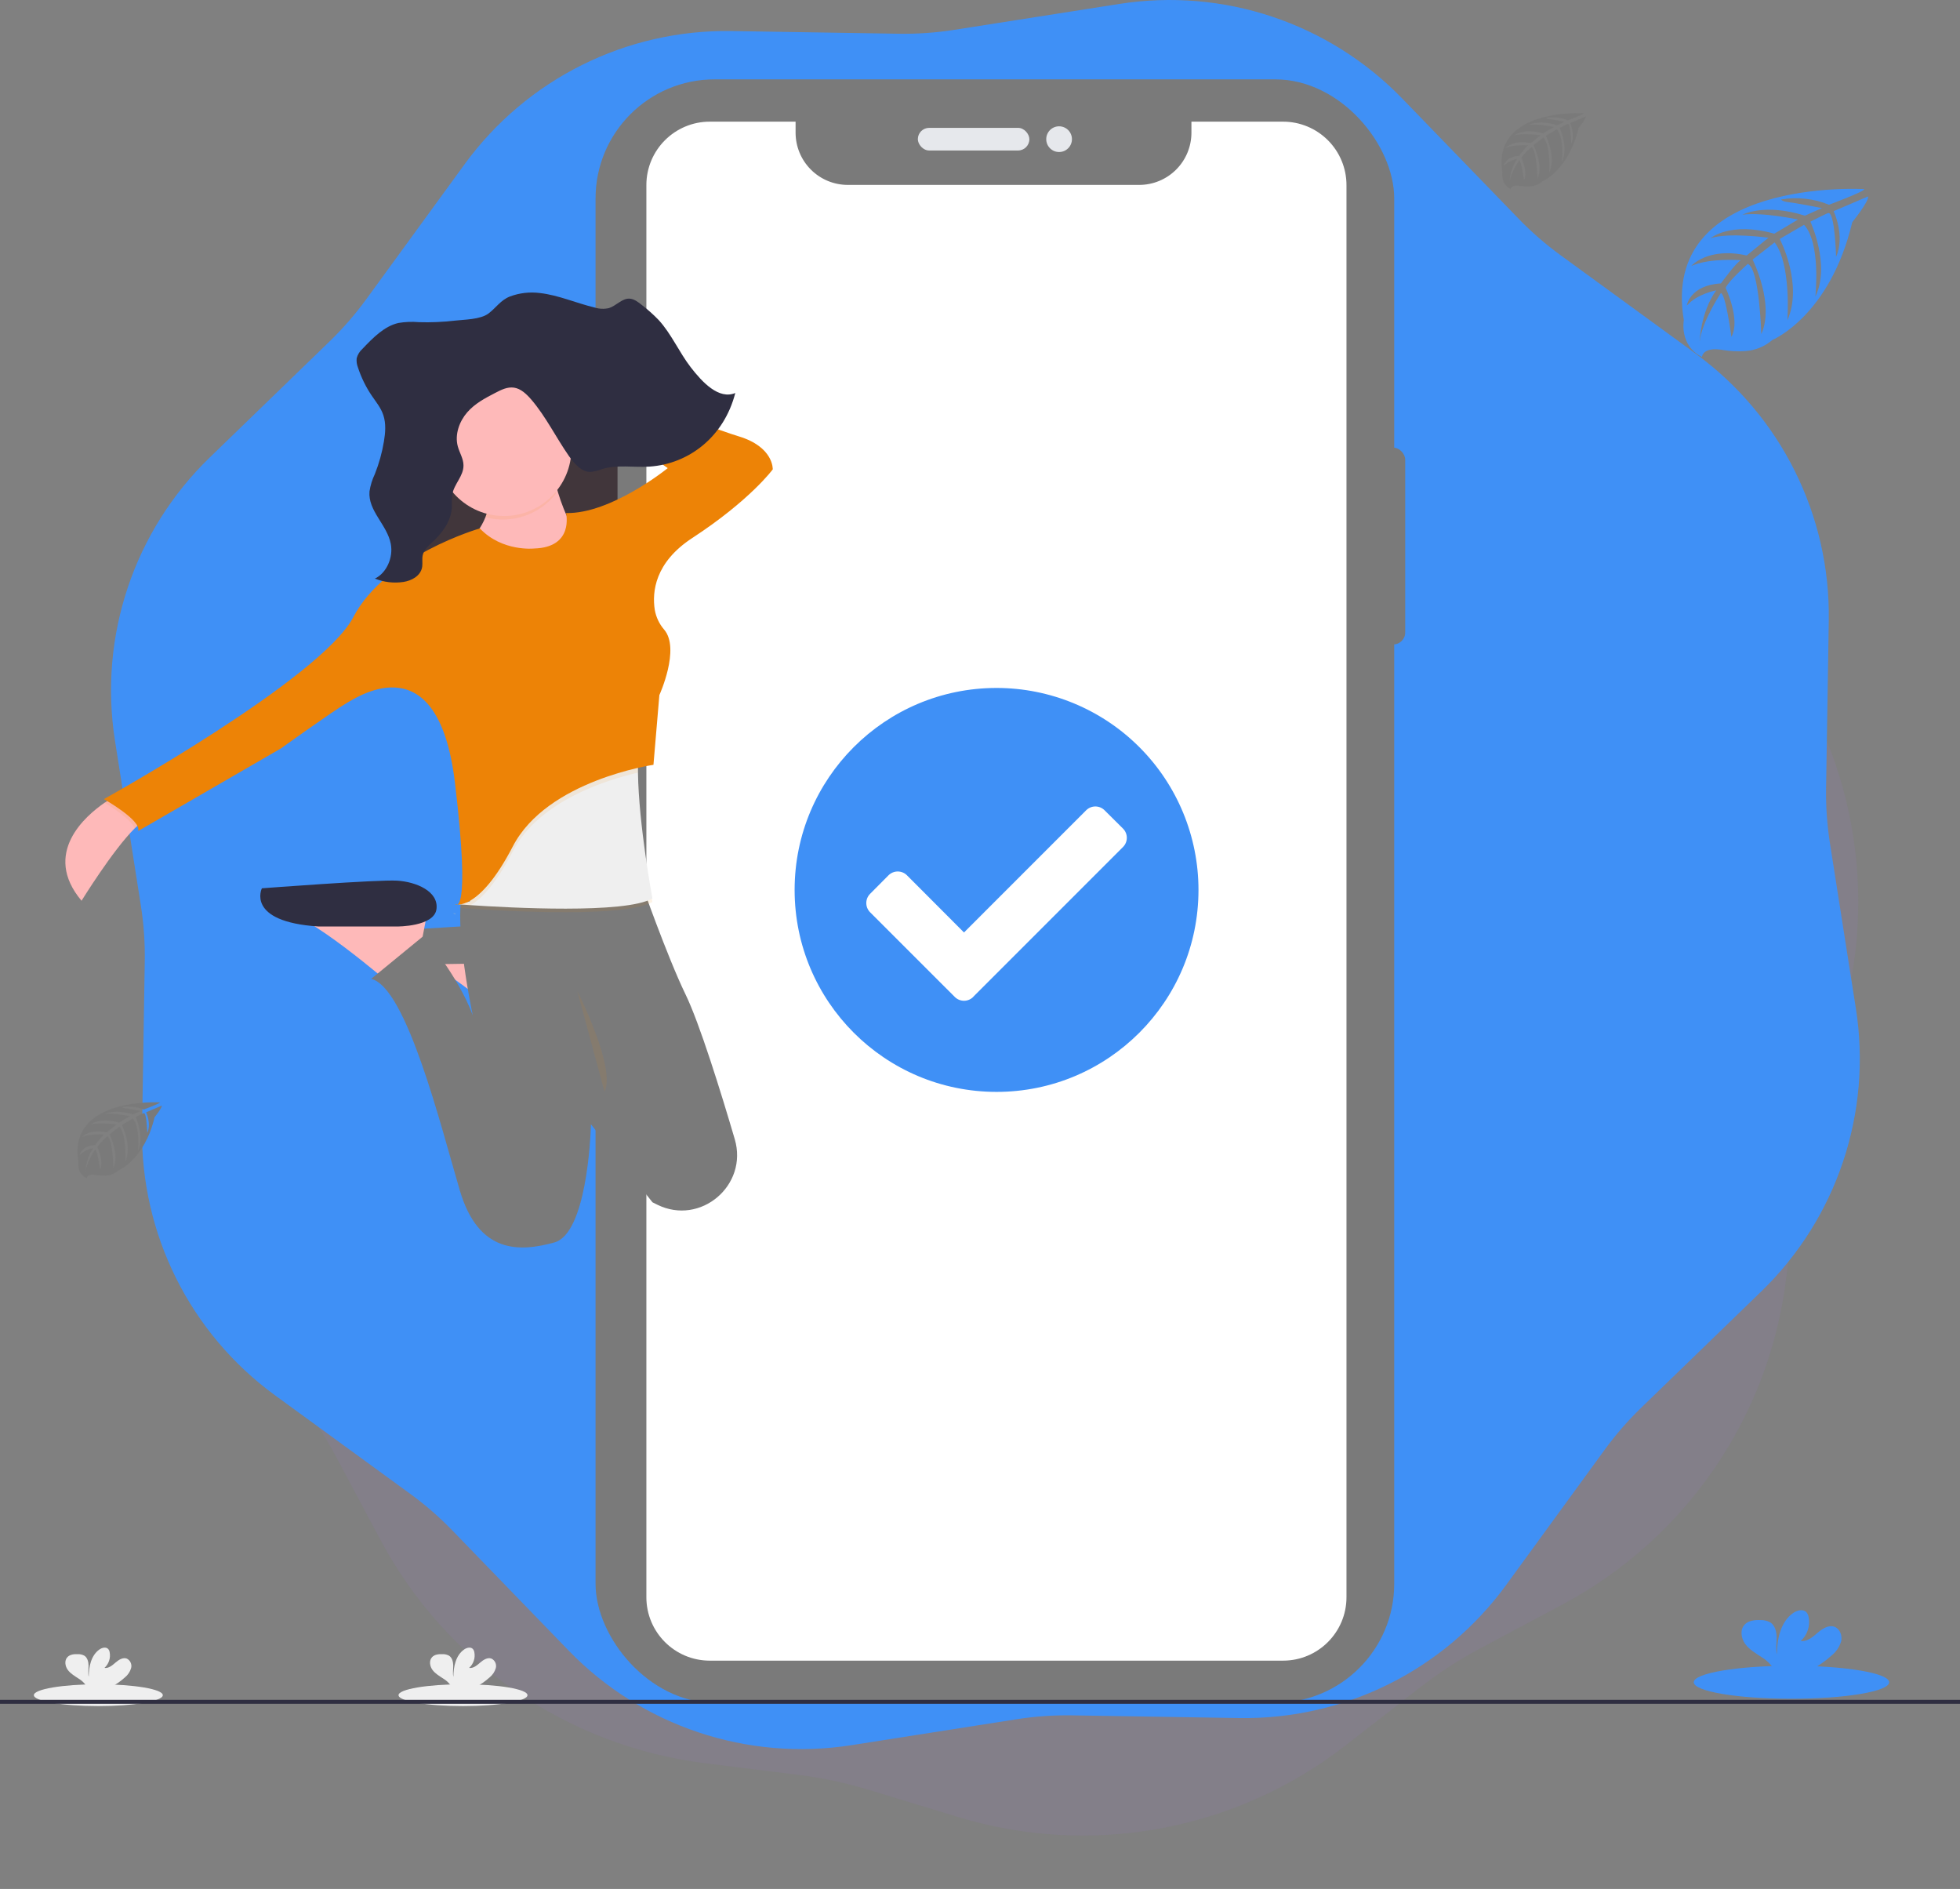 <svg width="247" height="238" viewBox="0 0 247 238" fill="none" xmlns="http://www.w3.org/2000/svg">
<rect x="0" y="0" width="247" height="238" fill="#808080" stroke="none"/>
<path opacity="0.071" fill-rule="evenodd" clip-rule="evenodd" d="M109.566 225.541C106.606 224.64 103.574 223.996 100.503 223.615L88.921 222.176C71.489 220.012 56.199 209.503 47.931 194.005L42.438 183.707C40.981 180.977 39.293 178.377 37.391 175.936L30.218 166.73C19.423 152.873 16.042 134.63 21.155 117.825L24.552 106.659C25.452 103.699 26.097 100.667 26.478 97.596L27.916 86.014C30.081 68.582 40.589 53.292 56.088 45.024L66.385 39.53C69.115 38.074 71.715 36.386 74.156 34.484L83.363 27.311C97.22 16.515 115.462 13.134 132.268 18.247L143.434 21.644C146.394 22.545 149.426 23.189 152.497 23.571L164.079 25.009C181.511 27.173 196.801 37.682 205.069 53.181L210.562 63.478C212.019 66.208 213.707 68.808 215.609 71.249C218.208 74.585 220.542 77.58 222.782 80.457C233.578 94.314 236.958 112.555 231.845 129.36L228.448 140.526C227.548 143.486 226.903 146.519 226.522 149.589L225.084 161.171C222.919 178.604 212.411 193.893 196.912 202.161L186.615 207.655C183.885 209.111 181.285 210.8 178.844 212.701L169.637 219.874C155.78 230.67 137.538 234.051 120.732 228.938L109.566 225.541Z" fill="#B472FF"/>
<path fill-rule="evenodd" clip-rule="evenodd" d="M128.116 216.62L107.299 219.888C94.183 221.946 80.887 217.497 71.652 207.96L56.993 192.822C55.366 191.142 53.598 189.605 51.708 188.228L34.677 175.819C23.947 168.001 17.691 155.452 17.904 142.179L18.243 121.109C18.281 118.771 18.118 116.434 17.755 114.123L14.487 93.306C12.428 80.191 16.877 66.894 26.414 57.659L41.553 43C43.232 41.373 44.769 39.605 46.147 37.715L58.556 20.684C66.374 9.955 78.922 3.698 92.196 3.912L113.266 4.251C115.604 4.288 117.941 4.125 120.251 3.762L141.069 0.494C154.184 -1.565 167.481 2.885 176.716 12.421L191.375 27.56C193.001 29.24 194.77 30.777 196.659 32.154L213.691 44.563C224.42 52.381 230.676 64.929 230.463 78.203L230.124 99.273C230.086 101.611 230.25 103.948 230.612 106.258L233.88 127.076C235.939 140.191 231.49 153.488 221.953 162.723L206.815 177.382C205.135 179.009 203.598 180.777 202.221 182.667L189.811 199.698C181.993 210.427 169.445 216.684 156.171 216.47L135.101 216.131C132.763 216.094 130.426 216.257 128.116 216.62Z" fill="#3F90F6"/>
<rect x="174.076" y="56.402" width="3.009" height="24.795" rx="1.504" fill="#7A7A7A"/>
<rect x="75.052" y="10" width="100.648" height="204.551" rx="15" fill="#7A7A7A"/>
<path d="M161.691 15.328H150.145V16.717C150.145 18.463 149.452 20.137 148.217 21.371C146.982 22.606 145.307 23.299 143.561 23.298H106.844C105.098 23.299 103.423 22.606 102.188 21.371C100.953 20.137 100.26 18.463 100.26 16.717V15.328H89.45C85.035 15.328 81.456 18.907 81.456 23.321V201.244C81.456 205.659 85.035 209.237 89.45 209.237H161.691C166.105 209.237 169.684 205.659 169.684 201.244V23.335C169.688 21.213 168.847 19.176 167.348 17.674C165.848 16.172 163.813 15.328 161.691 15.328Z" fill="white"/>
<rect x="115.667" y="16.109" width="14.055" height="2.852" rx="1.426" fill="#E6E8EC"/>
<circle cx="133.467" cy="17.535" r="1.62" fill="#E6E8EC"/>
<circle cx="125.99" cy="114.787" r="19.04" fill="white"/>
<path fill-rule="evenodd" clip-rule="evenodd" d="M151.033 112.128C151.032 126.182 139.639 137.575 125.585 137.575C111.531 137.574 100.138 126.181 100.138 112.127C100.139 98.073 111.532 86.68 125.586 86.68C132.335 86.681 138.808 89.362 143.58 94.134C148.352 98.907 151.033 105.379 151.033 112.128ZM122.645 125.598L141.521 106.722C141.83 106.414 142.003 105.996 142.003 105.56C142.003 105.125 141.83 104.707 141.521 104.399L139.199 102.093C138.891 101.785 138.474 101.612 138.039 101.612C137.604 101.612 137.186 101.785 136.879 102.093L121.484 117.489L114.295 110.284C113.652 109.645 112.615 109.645 111.972 110.284L109.65 112.62C109.011 113.263 109.011 114.3 109.65 114.943L120.323 125.612C120.63 125.92 121.048 126.094 121.484 126.094C121.92 126.094 122.338 125.92 122.645 125.612L122.645 125.598Z" fill="#3F90F6"/>
<rect x="77.313" y="50.326" width="1.517" height="7.338" rx="0.758" fill="#7A7A7A"/>
<rect x="77.258" y="63.762" width="1.709" height="12.771" rx="0.855" fill="#7A7A7A"/>
<rect x="77.285" y="81.002" width="1.627" height="12.88" rx="0.813" fill="#7A7A7A"/>
<path d="M57.125 115.062C57.214 115.148 57.349 115.166 57.458 115.105C57.345 115.107 57.233 115.092 57.125 115.062H57.125Z" fill="#BDBDBD"/>
<path d="M69.703 119.982L69.375 121.771L69.121 123.139L68.661 125.642L64.192 128.771C64.192 128.771 63.789 128.426 63.125 127.883C61.293 126.375 57.444 123.304 54.618 121.656C53.891 121.193 53.104 120.83 52.28 120.579L69.703 119.982Z" fill="#FEB9B9"/>
<path d="M66.425 121.313C66.425 121.313 71.635 122.208 71.941 119.983C72.246 117.757 69.259 116.555 66.727 116.405C64.196 116.255 49.002 117.3 49.002 117.3C49.002 117.3 46.322 120.874 56.002 121.472L66.425 121.313Z" fill="#7A7A7A"/>
<rect x="50.562" y="47.887" width="27.257" height="32.321" fill="#2F2E41"/>
<rect opacity="0.1" x="50.562" y="48.034" width="27.257" height="32.321" fill="#ED8306"/>
<path d="M18.617 103.216C18.169 103.329 17.595 103.764 16.957 104.391C14.21 107.111 10.275 113.493 10.275 113.493C5.245 107.501 10.812 102.767 13.184 101.14C13.761 100.747 14.149 100.53 14.149 100.53L18.617 103.216Z" fill="#FEB9B9"/>
<path d="M69.404 58.088C69.404 58.088 70.745 67.471 75.362 69.705C79.979 71.939 69.404 76.115 69.404 76.115L54.958 70.749C54.958 70.749 63.15 68.067 61.511 60.173L69.404 58.088Z" fill="#FEB9B9"/>
<path d="M53.914 114.537L53.587 116.32L53.322 117.693L52.861 120.196L48.392 123.322C48.392 123.322 47.989 122.98 47.325 122.437C45.494 120.929 41.645 117.858 38.814 116.21C38.087 115.746 37.301 115.384 36.476 115.133L53.914 114.537Z" fill="#FEB9B9"/>
<path d="M50.048 116.736C50.048 116.736 54.725 116.769 55.006 114.537C55.287 112.306 52.458 111.11 50.048 110.96C47.639 110.81 33.002 111.924 33.002 111.924C33.002 111.924 30.926 116.138 40.133 116.735L50.048 116.736Z" fill="#2F2E41"/>
<path d="M82.834 151.79C82.63 151.69 82.425 151.586 82.224 151.485L81.674 150.792L74.468 141.654V141.813C74.419 143.339 73.9 155.432 69.853 156.549C65.534 157.74 60.324 158.039 57.948 149.996C55.573 141.953 51.233 124.378 46.777 123.334L53.406 117.898C53.406 117.898 57.796 123.032 59.584 127.946C59.517 127.641 56.486 113.479 58.974 110.973H80.723C80.723 110.973 84.081 120.536 86.382 125.273C88.173 128.951 90.862 137.647 92.594 143.532C94.308 149.343 88.286 154.473 82.834 151.79Z" fill="#7A7A7A"/>
<path opacity="0.1" d="M82.215 113.643C78.857 115.63 64.118 114.821 59.322 114.497L58.016 114.403C57.876 114.403 58.037 114.323 58.037 114.323L58.172 112.971L61.746 103.888L80.884 92.789C80.496 93.959 80.368 95.747 80.399 97.795C80.487 104.376 82.215 113.643 82.215 113.643Z" fill="#ED8306"/>
<path d="M82.215 113.194C78.857 115.181 64.118 114.372 59.322 114.049L58.016 113.957L57.799 113.939L58.037 113.878L59.215 113.573L61.746 103.445L80.883 92.35C80.496 93.519 80.368 95.308 80.398 97.356C80.487 103.93 82.215 113.194 82.215 113.194Z" fill="#EFEFEF"/>
<path opacity="0.1" d="M80.386 97.35C76.495 98.247 67.93 100.88 64.639 107.239C62.445 111.473 60.598 113.289 59.31 114.049L58.004 113.957C58.012 113.931 58.019 113.904 58.025 113.878L59.203 113.572L61.733 103.445L80.871 92.35C80.488 93.513 80.356 95.302 80.386 97.35Z" fill="#ED8306"/>
<path opacity="0.1" d="M14.149 100.536L18.617 103.216C18.169 103.33 17.595 103.764 16.957 104.392C16.585 103.305 14.248 101.788 13.184 101.141C13.761 100.753 14.149 100.536 14.149 100.536Z" fill="#ED8306"/>
<path opacity="0.1" d="M57.207 114.131C57.107 114.184 56.984 114.166 56.902 114.089C57.001 114.118 57.104 114.132 57.207 114.131V114.131Z" fill="#ED8306"/>
<path fill-rule="evenodd" clip-rule="evenodd" d="M67.32 69.11C67.32 69.11 63.297 69.555 60.467 66.577C60.467 66.577 48.563 70.004 44.531 77.748C40.5 85.492 13.093 100.686 13.093 100.686C13.093 100.686 17.86 103.366 17.412 104.706L35.435 94.279C35.435 94.279 41.845 89.664 43.625 88.62C45.404 87.577 55.245 81.173 57.33 98.598C59.414 116.024 57.33 113.939 57.33 113.939C57.33 113.939 60.309 114.983 64.628 106.641C68.947 98.299 82.349 96.364 82.349 96.364L83.094 87.579C83.094 87.579 85.753 81.755 83.704 79.338C83.084 78.623 82.671 77.751 82.511 76.817C82.172 74.586 82.511 70.868 87.254 67.779C94.552 63.011 97.382 59.141 97.382 59.141C97.382 59.141 97.531 56.309 93.063 54.969C88.594 53.629 70.424 46.331 70.424 46.331L69.813 48.864L84.15 58.983C84.15 58.983 77.002 64.782 71.331 64.641C71.33 64.641 72.383 68.96 67.32 69.11Z" fill="#ED8306"/>
<path opacity="0.1" d="M70.079 62.172C69.727 60.978 69.451 59.763 69.255 58.534L61.361 60.619C61.709 62.126 61.647 63.698 61.181 65.173C64.481 66.053 67.987 64.871 70.079 62.172Z" fill="#ED8306"/>
<circle cx="63.523" cy="56.526" r="8.489" fill="#FEB9B9"/>
<path opacity="0.1" d="M72.756 124.887C72.756 124.887 77.67 134.569 76.18 137.545Z" fill="#ED8306"/>
<path d="M68.037 36.921C70.393 37.189 72.63 38.199 74.95 38.752C75.53 38.932 76.147 38.955 76.739 38.819C77.639 38.541 78.372 37.598 79.306 37.626C79.881 37.644 80.389 38.035 80.862 38.41C81.621 38.991 82.335 39.627 82.999 40.315C84.598 42.051 85.59 44.389 87.049 46.279C88.508 48.168 90.589 50.384 92.661 49.517C91.251 55.011 86.854 58.448 81.858 58.79C79.864 58.927 77.822 58.513 75.893 59.096C75.413 59.293 74.905 59.416 74.388 59.462C73.277 59.462 72.383 58.442 71.69 57.45C70.066 55.118 68.781 52.472 66.953 50.345C66.342 49.64 65.637 48.971 64.782 48.843C63.928 48.715 63.144 49.124 62.384 49.518C61.129 50.168 59.847 50.839 58.874 51.959C57.9 53.08 57.286 54.734 57.689 56.233C57.906 57.045 58.401 57.777 58.409 58.626C58.428 59.981 57.231 60.97 56.996 62.288C56.943 62.842 56.924 63.399 56.938 63.955C56.834 65.761 55.652 67.239 54.42 68.378C53.938 68.817 53.408 69.293 53.267 69.974C53.172 70.441 53.267 70.932 53.206 71.406C53.026 72.578 51.857 73.173 50.822 73.326C49.613 73.504 48.378 73.358 47.245 72.901C48.691 72.217 49.583 70.27 49.247 68.527C48.786 66.11 46.356 64.373 46.565 61.913C46.679 61.158 46.906 60.425 47.237 59.737C47.766 58.408 48.151 57.025 48.384 55.614C48.567 54.524 48.656 53.367 48.314 52.326C48.009 51.38 47.371 50.626 46.83 49.826C46.098 48.738 45.52 47.554 45.112 46.307C44.964 45.937 44.908 45.537 44.948 45.141C45.07 44.673 45.331 44.253 45.696 43.935C47.024 42.539 48.443 41.09 50.222 40.691C51.072 40.55 51.935 40.517 52.792 40.593C54.284 40.64 55.776 40.576 57.258 40.404C58.479 40.26 60.542 40.278 61.577 39.488C62.541 38.749 63.085 37.821 64.272 37.351C65.474 36.906 66.766 36.758 68.038 36.921L68.037 36.921Z" fill="#2F2E41"/>
<ellipse cx="225.762" cy="211.961" rx="12.313" ry="2.082" fill="#3F90F6"/>
<path fill-rule="evenodd" clip-rule="evenodd" d="M230.855 208.556C231.416 208.097 231.825 207.479 232.028 206.783C232.181 206.082 231.881 205.25 231.207 204.979C230.453 204.691 229.647 205.215 229.039 205.741C228.43 206.268 227.728 206.871 226.929 206.758C227.766 206.002 228.144 204.861 227.925 203.754C227.889 203.528 227.793 203.317 227.647 203.142C227.23 202.694 226.47 202.884 225.971 203.24C224.379 204.357 223.935 206.524 223.926 208.467C223.763 207.765 223.901 207.033 223.895 206.323C223.889 205.612 223.696 204.79 223.087 204.415C222.711 204.213 222.288 204.114 221.862 204.127C221.145 204.1 220.349 204.173 219.859 204.697C219.247 205.346 219.412 206.436 219.939 207.147C220.466 207.857 221.271 208.313 222.012 208.806C222.604 209.16 223.11 209.643 223.49 210.218C223.535 210.299 223.572 210.384 223.599 210.472H228.073C229.082 209.962 230.018 209.318 230.854 208.557L230.855 208.556Z" fill="#3F90F6"/>
<ellipse cx="58.348" cy="213.588" rx="8.126" ry="1.374" fill="#EFEFEF"/>
<path d="M61.709 211.341C62.08 211.038 62.349 210.63 62.483 210.17C62.605 209.696 62.379 209.2 61.942 208.98C61.444 208.79 60.913 209.136 60.511 209.483C60.109 209.831 59.646 210.229 59.118 210.154C59.671 209.655 59.92 208.902 59.775 208.172C59.752 208.023 59.688 207.883 59.591 207.768C59.318 207.473 58.815 207.598 58.486 207.832C57.435 208.571 57.142 209.998 57.136 211.282C57.029 210.819 57.12 210.336 57.116 209.867C57.112 209.399 56.984 208.857 56.582 208.609C56.334 208.475 56.055 208.41 55.774 208.419C55.301 208.401 54.776 208.449 54.452 208.795C54.048 209.223 54.157 209.943 54.505 210.411C54.852 210.88 55.384 211.182 55.873 211.506C56.264 211.739 56.598 212.057 56.849 212.437C56.879 212.49 56.904 212.546 56.922 212.604H59.874C60.54 212.267 61.157 211.841 61.709 211.339V211.341Z" fill="#EFEFEF"/>
<ellipse cx="12.392" cy="213.588" rx="8.126" ry="1.374" fill="#EFEFEF"/>
<path d="M15.752 211.341C16.123 211.038 16.392 210.63 16.526 210.17C16.648 209.696 16.422 209.2 15.985 208.98C15.487 208.79 14.956 209.136 14.554 209.483C14.152 209.831 13.689 210.229 13.162 210.154C13.714 209.655 13.963 208.902 13.818 208.172C13.795 208.023 13.731 207.883 13.634 207.768C13.361 207.473 12.858 207.598 12.529 207.832C11.478 208.571 11.185 209.998 11.179 211.282C11.072 210.819 11.163 210.336 11.159 209.867C11.155 209.399 11.027 208.857 10.625 208.609C10.377 208.475 10.098 208.41 9.817 208.419C9.344 208.401 8.819 208.449 8.495 208.795C8.091 209.223 8.2 209.943 8.548 210.411C8.895 210.88 9.427 211.182 9.916 211.506C10.307 211.739 10.641 212.057 10.892 212.437C10.922 212.49 10.947 212.546 10.965 212.604H13.917C14.583 212.267 15.2 211.841 15.752 211.339V211.341Z" fill="#EFEFEF"/>
<rect y="214.177" width="247" height="0.498" fill="#2F2E41"/>
<path fill-rule="evenodd" clip-rule="evenodd" d="M234.943 23.827C234.943 23.827 209.158 22.271 212.196 40.339C212.196 40.339 211.584 43.533 214.487 44.981C214.487 44.981 214.533 43.643 217.133 44.099C218.058 44.252 218.999 44.298 219.935 44.234C221.197 44.151 222.399 43.66 223.358 42.834V42.834C223.358 42.834 230.607 39.839 233.424 27.994C233.424 27.994 235.509 25.41 235.427 24.745L231.076 26.604C231.076 26.604 232.564 29.743 231.382 32.351C231.382 32.351 231.241 26.716 230.405 26.839C230.236 26.863 228.145 27.925 228.145 27.925C228.145 27.925 230.702 33.392 228.773 37.367C228.773 37.367 229.504 30.63 227.345 28.321L224.283 30.109C224.283 30.109 227.272 35.756 225.245 40.365C225.245 40.365 225.765 33.297 223.637 30.544L220.863 32.709C220.863 32.709 223.671 38.273 221.959 42.096C221.959 42.096 221.735 33.87 220.262 33.249C220.262 33.249 217.834 35.392 217.463 36.268C217.463 36.268 219.386 40.31 218.192 42.441C218.192 42.441 217.46 36.96 216.86 36.929C216.86 36.929 214.441 40.561 214.189 43.054C214.189 43.054 214.294 39.352 216.275 36.587C216.275 36.587 213.935 36.988 212.569 38.502C212.569 38.502 212.946 35.936 216.872 35.709C216.872 35.709 218.871 32.953 219.404 32.788C219.404 32.788 215.503 32.46 213.136 33.511C213.136 33.511 215.218 31.089 220.121 32.191L222.862 29.952C222.862 29.952 217.723 29.251 215.543 30.026C215.543 30.026 218.051 27.882 223.6 29.444L226.583 27.662C226.583 27.662 222.201 26.718 219.591 27.049C219.591 27.049 222.348 25.564 227.458 27.175L229.602 26.217C229.602 26.217 226.393 25.586 225.453 25.485C224.512 25.384 224.464 25.127 224.464 25.127C226.497 24.788 228.584 25.02 230.493 25.798C230.493 25.798 235.02 24.111 234.943 23.827Z" fill="#3F90F6"/>
<path d="M199.614 14.261C199.614 14.261 187.977 13.56 189.337 21.724C189.337 21.724 189.063 23.166 190.372 23.822C190.372 23.822 190.393 23.209 191.569 23.421C191.987 23.491 192.411 23.511 192.834 23.482C193.405 23.444 193.948 23.22 194.38 22.845V22.845C194.38 22.845 197.657 21.491 198.931 16.138C198.931 16.138 199.871 14.972 199.834 14.671L197.868 15.511C197.868 15.511 198.538 16.928 198.012 18.107C198.012 18.107 197.947 15.562 197.571 15.621C197.494 15.621 196.548 16.113 196.548 16.113C196.548 16.113 197.705 18.585 196.833 20.379C196.833 20.379 197.163 17.335 196.187 16.291L194.802 17.112C194.802 17.112 196.153 19.663 195.237 21.745C195.237 21.745 195.473 18.552 194.512 17.308L193.259 18.288C193.259 18.288 194.527 20.802 193.755 22.53C193.755 22.53 193.651 18.812 192.986 18.531C192.986 18.531 191.89 19.498 191.722 19.896C191.722 19.896 192.591 21.734 192.052 22.686C192.052 22.686 191.722 20.209 191.44 20.196C191.44 20.196 190.347 21.838 190.233 22.952C190.288 21.913 190.613 20.906 191.177 20.031C190.546 20.15 189.964 20.451 189.502 20.897C189.502 20.897 189.673 19.737 191.446 19.636C191.446 19.636 192.365 18.39 192.591 18.313C192.591 18.313 190.828 18.166 189.759 18.641C189.759 18.641 190.699 17.548 192.913 18.044L194.138 17.034C194.138 17.034 191.815 16.724 190.829 17.065C190.829 17.065 191.962 16.098 194.47 16.802L195.818 15.996C195.818 15.996 193.837 15.571 192.658 15.723C192.658 15.723 193.904 15.052 196.213 15.778L197.178 15.346C197.178 15.346 195.727 15.061 195.3 15.015C194.874 14.969 194.853 14.853 194.853 14.853C195.773 14.7 196.716 14.806 197.579 15.159C197.579 15.159 199.65 14.389 199.614 14.261Z" fill="#7A7A7A"/>
<path d="M20.161 138.898C20.161 138.898 8.525 138.196 9.884 146.361C9.884 146.361 9.611 147.803 10.919 148.458C10.919 148.458 10.941 147.846 12.117 148.057C12.534 148.127 12.959 148.148 13.381 148.118C13.952 148.081 14.495 147.857 14.928 147.481V147.481C14.928 147.481 18.204 146.128 19.478 140.775C19.478 140.775 20.418 139.608 20.381 139.308L18.415 140.147C18.415 140.147 19.086 141.565 18.559 142.744C18.559 142.744 18.495 140.199 18.118 140.257C18.042 140.257 17.095 140.75 17.095 140.75C17.095 140.75 18.253 143.221 17.38 145.016C17.38 145.016 17.711 141.972 16.734 140.928L15.35 141.749C15.35 141.749 16.7 144.299 15.785 146.382C15.785 146.382 16.021 143.188 15.059 141.945L13.806 142.925C13.806 142.925 15.074 145.439 14.303 147.167C14.303 147.167 14.198 143.449 13.534 143.167C13.534 143.167 12.438 144.135 12.269 144.533C12.269 144.533 13.139 146.371 12.6 147.323C12.6 147.323 12.269 144.845 11.987 144.833C11.987 144.833 10.894 146.475 10.781 147.589C10.835 146.549 11.161 145.542 11.724 144.667C11.093 144.787 10.511 145.088 10.049 145.534C10.049 145.534 10.22 144.373 11.994 144.272C11.994 144.272 12.912 143.026 13.139 142.949C13.139 142.949 11.375 142.803 10.306 143.278C10.306 143.278 11.246 142.185 13.46 142.681L14.685 141.67C14.685 141.67 12.362 141.361 11.377 141.702C11.377 141.702 12.51 140.734 15.018 141.439L16.365 140.633C16.365 140.633 14.384 140.208 13.205 140.36C13.205 140.36 14.451 139.689 16.761 140.414L17.725 139.982C17.725 139.982 16.275 139.698 15.848 139.652C15.421 139.606 15.401 139.489 15.401 139.489C16.32 139.336 17.264 139.442 18.126 139.796C18.126 139.796 20.197 139.025 20.161 138.898Z" fill="#7A7A7A"/>
</svg>

